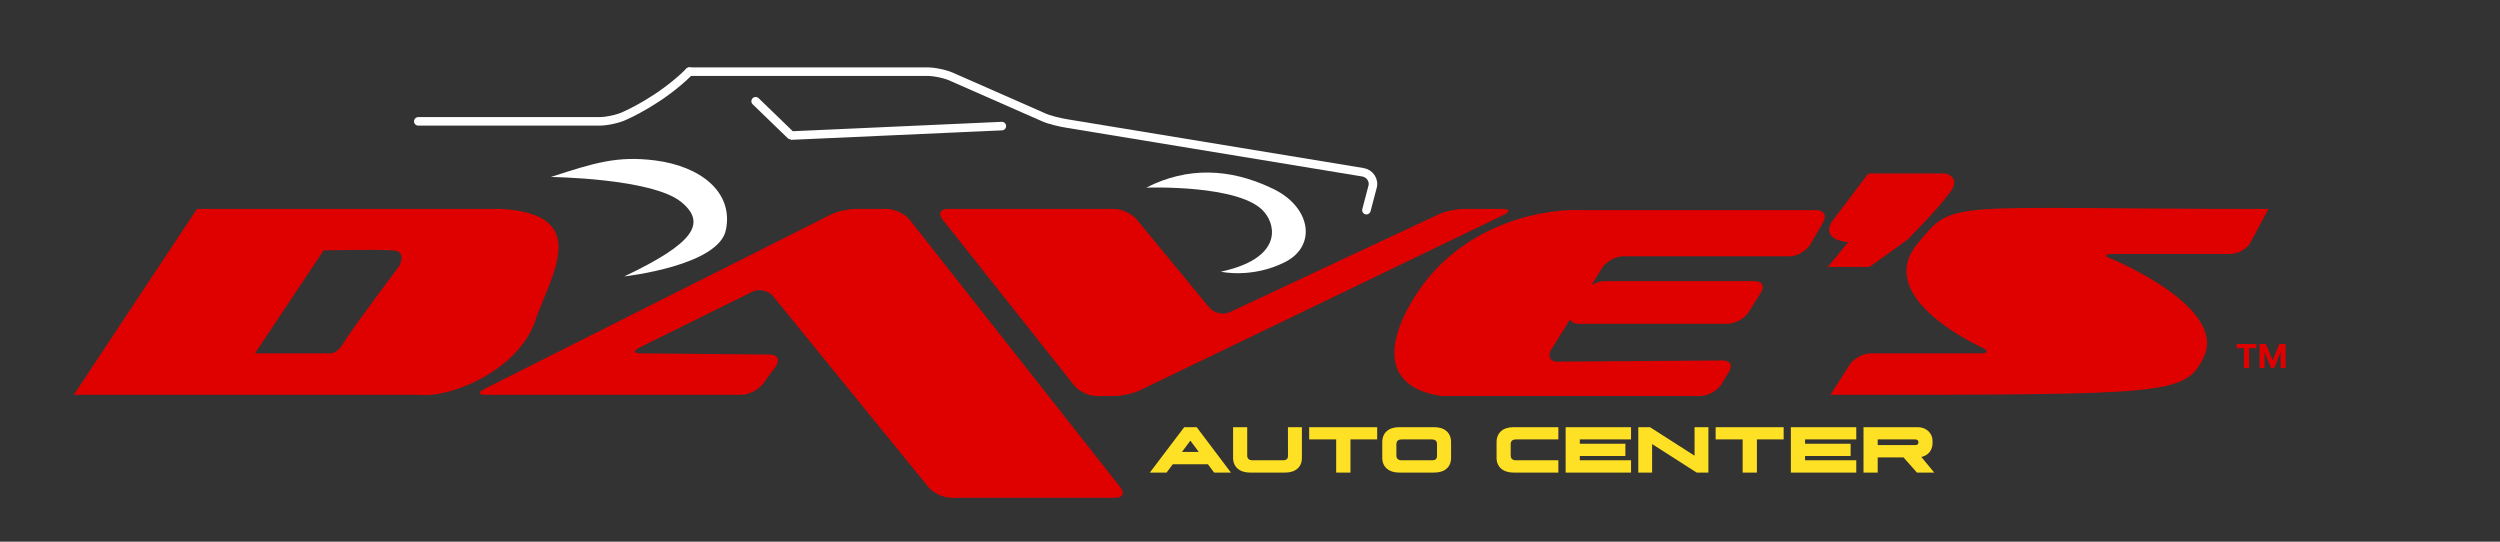 <svg width="240" height="52" viewBox="0 0 240 52" fill="none" xmlns="http://www.w3.org/2000/svg">
<rect x="0" y="0" width="240" height="52" fill="#333333" stroke="none"/>
<path d="M48.224 20.059H18.906L7.087 37.9H40.269C43.224 38.241 50.042 35.514 51.519 30.4C53.224 25.855 56.519 20.628 48.224 20.059ZM38.337 25.514C38.337 25.514 33.906 31.423 32.996 32.9C32.315 34.037 31.747 33.923 31.406 33.923H24.474L31.065 24.037C31.065 24.037 36.065 23.923 37.656 24.037C39.133 24.037 38.337 25.514 38.337 25.514Z" fill="#DF0100"/>
<path d="M46.633 37.9C45.951 37.9 45.837 37.673 46.519 37.332L79.701 20.628C80.383 20.287 81.406 20.059 82.201 20.059H85.156C85.837 20.059 86.86 20.514 87.315 21.082L107.542 46.764C107.996 47.332 107.769 47.787 107.087 47.787H91.292C90.61 47.787 89.587 47.332 89.133 46.764L74.246 28.468C73.792 27.9 72.883 27.673 72.201 28.014L61.406 33.355C60.724 33.696 60.837 33.923 61.519 33.923L73.906 34.037C74.587 34.037 74.928 34.491 74.474 35.173L73.224 36.877C72.769 37.446 71.86 37.9 71.178 37.9H46.633Z" fill="#DF0100"/>
<path d="M90.951 20.059C90.269 20.059 90.042 20.514 90.496 21.082L103.11 36.991C103.564 37.559 104.474 38.014 105.269 38.014H106.974C107.655 38.014 108.792 37.787 109.474 37.446L144.36 20.628C145.042 20.287 144.928 20.059 144.246 20.059H140.496C139.814 20.059 138.678 20.287 137.996 20.628L118.11 29.946C117.428 30.287 116.519 30.059 116.064 29.491L109.133 21.082C108.678 20.514 107.655 20.059 106.974 20.059H90.951Z" fill="#DF0100"/>
<path d="M165.383 34.604C166.065 34.604 166.406 35.058 165.951 35.74L165.269 36.876C164.928 37.445 164.019 38.013 163.224 38.013H138.565C137.883 38.013 137.542 37.558 137.997 36.99L149.019 21.195C149.474 20.626 150.383 20.172 151.065 20.172H174.36C175.042 20.172 175.383 20.626 175.042 21.308L173.792 23.467C173.451 24.035 172.542 24.604 171.86 24.604H155.837C155.156 24.604 154.247 25.058 153.792 25.74L148.906 33.581C148.565 34.149 148.792 34.717 149.474 34.717L165.383 34.604Z" fill="#DF0100"/>
<path d="M138.678 38.014C138.678 38.014 130.837 37.787 135.155 29.605C139.473 21.537 147.883 20.173 151.064 20.173C154.246 20.173 151.064 26.423 151.064 26.423L138.678 38.014Z" fill="#DF0100"/>
<path d="M168.451 26.991C169.133 26.991 169.474 27.445 169.019 28.127L167.883 29.945C167.542 30.513 166.633 31.082 165.837 31.082H151.519C150.837 31.082 150.496 30.627 150.837 29.945L151.974 28.127C152.315 27.559 153.224 26.991 154.019 26.991H168.451Z" fill="#DF0100"/>
<path d="M175.383 25.741L177.428 23.241C177.428 23.241 174.815 23.127 175.837 21.309L179.36 16.65H186.746C186.746 16.65 188.337 16.991 187.201 18.468C186.065 20.059 183.11 23.014 183.11 23.014L179.474 25.627H175.383V25.741Z" fill="#DF0100"/>
<path d="M217.769 20.06L216.064 23.242C215.723 23.923 214.814 24.378 214.132 24.378H202.769C202.087 24.378 201.973 24.605 202.655 24.832C202.655 24.832 214.019 29.492 211.519 34.378C209.701 37.901 208.223 37.901 175.723 37.901L177.542 35.06C177.882 34.492 178.792 33.923 179.587 33.923H190.155C190.837 33.923 190.951 33.696 190.269 33.355C190.269 33.355 179.814 28.696 184.019 23.469C187.655 19.037 186.292 20.06 217.769 20.06Z" fill="#DF0100"/>
<path d="M59.928 26.536C59.928 26.536 69.133 25.513 69.701 21.99C70.383 18.468 67.315 15.968 62.883 15.399C59.246 14.945 57.087 15.627 52.883 16.99C52.883 16.99 62.542 17.104 65.383 19.377C67.883 21.422 66.633 23.354 59.928 26.536Z" fill="white"/>
<path d="M66.178 6.878H89.019C89.701 6.878 90.837 7.105 91.519 7.446L100.042 11.196C100.724 11.537 101.86 11.764 102.542 11.878L130.837 16.537C131.519 16.651 131.974 17.333 131.746 18.015L131.178 20.174" stroke="white" stroke-width="0.819" stroke-miterlimit="10" stroke-linecap="round"/>
<path d="M40.156 11.651H57.542C58.224 11.651 59.36 11.424 60.042 11.083C60.042 11.083 63.451 9.605 66.178 6.878" stroke="white" stroke-width="0.819" stroke-miterlimit="10" stroke-linecap="round"/>
<path d="M72.542 9.719L75.951 13.014L96.178 12.105" stroke="white" stroke-width="0.819" stroke-miterlimit="10" stroke-linecap="round" stroke-linejoin="bevel"/>
<path d="M110.042 18.014C110.042 18.014 119.246 17.673 121.405 20.4C122.542 21.764 122.996 24.832 117.201 26.082C117.201 26.082 120.155 26.764 123.337 25.173C126.519 23.582 125.837 19.719 121.974 18.014C118.11 16.196 114.019 15.969 110.042 18.014Z" fill="white"/>
<path d="M116.558 45.369L115.96 44.569H112.587L111.989 45.369H110.383L113.686 41.009H114.882L118.171 45.369H116.558ZM113.463 43.387H115.083L114.277 42.302L113.463 43.387ZM120.011 45.369C119.01 45.369 118.377 44.833 118.377 43.957V41.009H119.733V43.734C119.733 44.027 119.914 44.187 120.233 44.187H123.133C123.502 44.187 123.648 44.068 123.648 43.734L123.641 41.009H124.983V43.957C124.983 44.847 124.371 45.369 123.349 45.369H120.011ZM128.274 45.369V42.184H125.68V41.009H132.21V42.184H129.644V45.369H128.274ZM134.331 45.369C133.33 45.369 132.697 44.833 132.697 43.957V42.448C132.697 41.544 133.309 41.009 134.324 41.009H137.683C138.684 41.009 139.303 41.544 139.303 42.448V43.957C139.303 44.847 138.684 45.369 137.669 45.369H134.331ZM134.554 44.187H137.446C137.815 44.187 137.954 44.068 137.954 43.734V42.65C137.954 42.323 137.801 42.184 137.405 42.184H134.602C134.22 42.184 134.053 42.33 134.053 42.65V43.734C134.053 44.027 134.234 44.187 134.554 44.187ZM145.305 45.369C144.304 45.369 143.671 44.833 143.671 43.957V42.448C143.671 41.544 144.283 41.009 145.298 41.009H149.603V42.184H145.576C145.194 42.184 145.027 42.33 145.027 42.65V43.734C145.027 44.027 145.208 44.187 145.528 44.187H149.603V45.369H145.305ZM150.301 45.369V41.009H156.58V42.184H151.663V42.601H156.037V43.776H151.663V44.187H156.58V45.369H150.301ZM162.678 41.009H164.006V45.369H162.886L158.603 42.629V45.369H157.275V41.009H158.401L162.678 43.748V41.009ZM167.294 45.369V42.184H164.701V41.009H171.23V42.184H168.664V45.369H167.294ZM171.923 45.369V41.009H178.202V42.184H173.286V42.601H177.66V43.776H173.286V44.187H178.202V45.369H171.923ZM185.691 45.369H184.029L182.735 43.908H180.26V45.369H178.897V41.009H184.112C184.933 41.009 185.524 41.593 185.524 42.323V42.532C185.524 43.213 185.121 43.727 184.446 43.867L185.691 45.369ZM180.26 42.184V42.726H183.883C184.064 42.726 184.168 42.629 184.168 42.483V42.434C184.168 42.295 184.043 42.184 183.883 42.184H180.26Z" fill="#FEE125"/>
<path d="M214.722 33.427V33.026H216.612V33.427H215.908V35.327H215.427V33.427H214.722ZM216.923 33.026H217.523L218.156 34.572H218.183L218.817 33.026H219.417V35.327H218.945V33.829H218.926L218.33 35.315H218.009L217.414 33.824H217.395V35.327H216.923V33.026Z" fill="#DF0100"/>
</svg>
